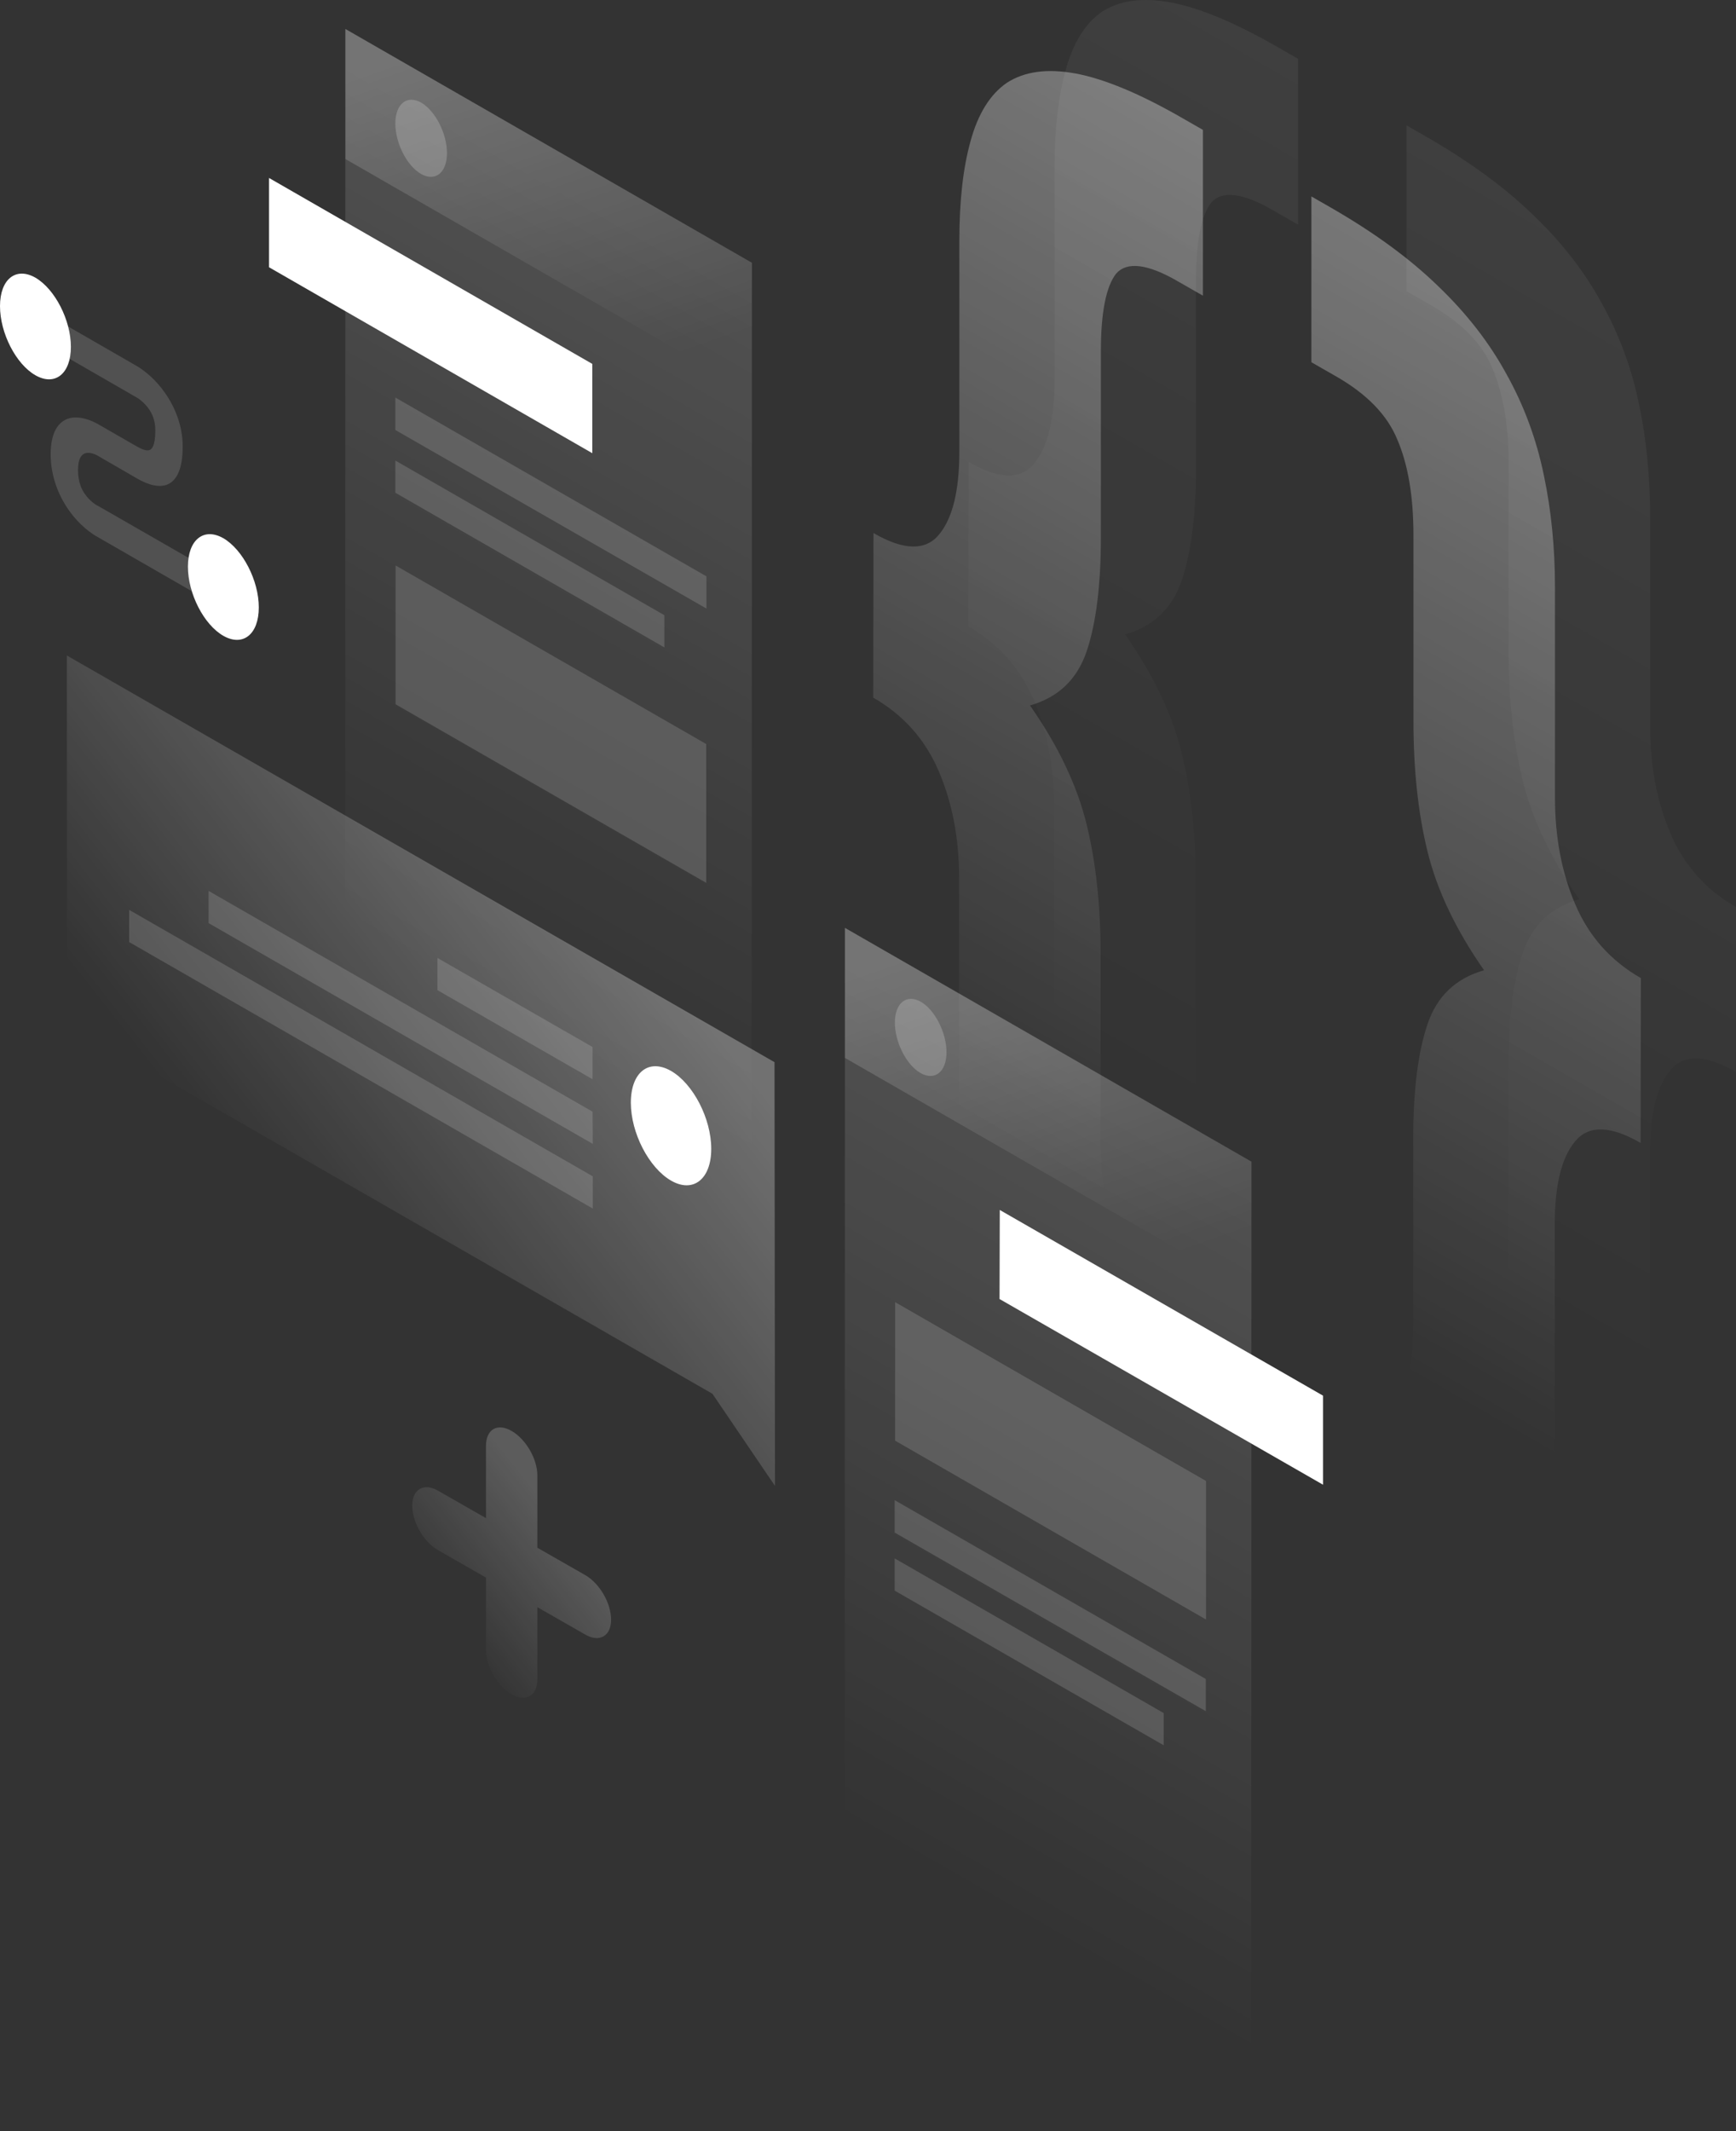 <svg width="440" height="540" viewBox="0 0 440 540" fill="none" xmlns="http://www.w3.org/2000/svg">
<rect x="0" y="0" width="440" height="540" fill="#333333" stroke="none"/>
<path opacity="0.07" d="M439.94 271.602C432.283 267.16 426.736 267.04 423.3 271.241C419.863 275.383 418.175 282.405 418.175 292.308V345.663C418.175 355.806 417.21 364.209 415.341 370.871C413.472 377.773 410.277 382.694 405.876 385.575C401.595 388.516 395.807 389.296 388.452 387.916C381.277 386.595 372.294 382.874 361.562 376.692L356.437 373.751V331.739L362.828 335.4C370.485 339.842 375.61 340.382 378.202 337.141C380.915 334.02 382.302 327.478 382.302 317.575V270.581C382.302 258.338 383.508 248.675 385.919 241.533C388.331 234.391 393.094 229.889 400.269 227.849C393.094 217.586 388.331 207.563 385.919 197.72C383.508 187.877 382.362 176.834 382.362 164.59V117.597C382.362 107.694 380.976 99.651 378.263 93.35C375.73 87.168 370.606 81.886 362.889 77.445L356.498 73.784V31.772L361.622 34.712C372.354 40.894 381.337 47.436 388.512 54.398C395.867 61.42 401.655 68.922 405.936 76.785C410.397 84.767 413.533 93.29 415.402 102.352C417.271 111.175 418.235 120.718 418.235 130.8V184.156C418.235 194.059 419.923 203.062 423.36 211.104C426.796 219.206 432.343 225.448 440 229.829L439.94 271.602Z" fill="url(#paint0_linear)"/>
<path opacity="0.07" d="M245.503 117.056C253.16 121.498 258.707 121.618 262.143 117.417C265.58 113.275 267.268 106.253 267.268 96.35V42.995C267.268 32.852 268.232 24.449 270.101 17.788C271.97 10.886 275.045 5.904 279.326 2.963C283.787 0.082 289.575 -0.698 296.75 0.622C304.105 2.003 313.149 5.784 323.881 11.966L329.005 14.907V56.919L322.614 53.258C314.958 48.816 309.712 48.216 306.999 51.337C304.467 54.578 303.141 61.12 303.141 71.023V118.017C303.141 130.26 301.935 139.923 299.523 147.065C297.112 154.147 292.349 158.709 285.174 160.749C292.349 171.012 297.112 181.035 299.523 190.878C301.935 200.721 303.08 211.764 303.08 224.008V271.001C303.08 280.904 304.346 288.947 306.939 295.128C309.652 301.43 314.897 306.772 322.554 311.153L328.945 314.814V356.827L323.82 353.886C313.089 347.704 304.045 341.102 296.69 334.08C289.515 327.118 283.727 319.676 279.266 311.693C274.985 303.831 271.91 295.369 270.041 286.246C268.172 277.423 267.207 267.881 267.207 257.798V204.442C267.207 194.539 265.519 185.536 262.083 177.494C258.646 169.392 253.1 163.15 245.443 158.769L245.503 117.056Z" fill="url(#paint1_linear)"/>
<path opacity="0.4" d="M415.824 289.607C408.167 285.166 402.62 285.045 399.183 289.247C395.747 293.388 394.059 300.41 394.059 310.313V363.668C394.059 373.811 393.094 382.214 391.225 388.876C389.356 395.778 386.161 400.699 381.759 403.58C377.479 406.521 371.691 407.301 364.335 405.921C357.161 404.6 348.178 400.879 337.446 394.697L332.321 391.757V349.744L338.712 353.405C346.369 357.847 351.494 358.387 354.086 355.146C356.799 352.025 358.186 345.483 358.186 335.58V288.587C358.186 276.343 359.392 266.68 361.803 259.538C364.215 252.396 368.978 247.895 376.152 245.854C368.978 235.591 364.215 225.568 361.803 215.725C359.392 205.882 358.246 194.839 358.246 182.596V135.602C358.246 125.699 356.859 117.657 354.146 111.355C351.614 105.173 346.489 99.891 338.772 95.45L332.381 91.789V49.777L337.506 52.718C348.238 58.9 357.221 65.441 364.396 72.403C371.751 79.425 377.539 86.928 381.82 94.79C386.281 102.772 389.416 111.295 391.285 120.357C393.154 129.18 394.119 138.723 394.119 148.806V202.161C394.119 212.064 395.807 221.067 399.244 229.109C402.68 237.212 408.227 243.453 415.884 247.835L415.824 289.607Z" fill="url(#paint2_linear)"/>
<path opacity="0.4" d="M221.387 135.062C229.044 139.503 234.59 139.623 238.027 135.422C241.463 131.281 243.152 124.259 243.152 114.356V61C243.152 50.857 244.116 42.455 245.985 35.793C247.854 28.891 250.929 23.909 255.21 20.968C259.671 18.088 265.459 17.307 272.634 18.628C279.989 20.008 289.033 23.789 299.764 29.971L304.889 32.912V74.924L298.498 71.263C290.841 66.822 285.596 66.222 282.883 69.343C280.351 72.584 279.024 79.125 279.024 89.028V136.022C279.024 148.266 277.819 157.928 275.407 165.07C272.995 172.153 268.232 176.714 261.058 178.754C268.232 189.017 272.995 199.04 275.407 208.883C277.819 218.726 278.964 229.769 278.964 242.013V289.007C278.964 298.91 280.23 306.952 282.823 313.134C285.536 319.436 290.781 324.777 298.438 329.158L304.829 332.819V374.832L299.704 371.891C288.972 365.709 279.929 359.107 272.573 352.085C265.399 345.123 259.611 337.681 255.149 329.699C250.869 321.836 247.794 313.374 245.925 304.251C244.056 295.429 243.091 285.886 243.091 275.803V222.447C243.091 212.544 241.403 203.542 237.967 195.499C234.53 187.397 228.983 181.155 221.326 176.774L221.387 135.062Z" fill="url(#paint3_linear)"/>
<path opacity="0.15" d="M87.542 7.344L190.578 66.582L190.518 312.233L87.481 252.996L87.542 7.344Z" fill="url(#paint4_linear)"/>
<path d="M68.189 45.095L150.123 92.209V114.836L68.189 67.722V45.095Z" fill="white"/>
<path opacity="0.15" d="M100.263 143.284L179.003 188.537V223.708L100.263 178.454V143.284Z" fill="white"/>
<path opacity="0.15" d="M100.203 100.732L179.063 146.045V154.207L100.203 108.954V100.732Z" fill="white"/>
<path opacity="0.15" d="M100.203 116.696L168.391 155.888V164.05L100.203 124.859V116.696Z" fill="white"/>
<path opacity="0.2" d="M87.542 7.344L190.578 66.582V99.531L87.542 40.294V7.344Z" fill="url(#paint5_linear)"/>
<path opacity="0.2" d="M113.286 38.794C113.286 43.775 110.332 46.116 106.714 44.075C103.097 41.975 100.203 36.273 100.203 31.291C100.203 26.31 103.157 23.969 106.775 26.01C110.332 28.11 113.286 33.812 113.286 38.794Z" fill="white"/>
<path opacity="0.15" d="M214.152 235.111L317.188 294.348L317.128 540L214.092 480.763L214.152 235.111Z" fill="url(#paint6_linear)"/>
<path d="M253.401 306.592L335.336 353.646V376.212L253.341 329.158L253.401 306.592Z" fill="white"/>
<path opacity="0.15" d="M226.873 329.939L305.673 375.252V410.362L226.873 365.049V329.939Z" fill="white"/>
<path opacity="0.15" d="M226.753 380.113L305.612 425.427V433.589L226.753 388.336V380.113Z" fill="white"/>
<path opacity="0.15" d="M226.753 394.878L294.941 434.069V442.231L226.753 403.04V394.878Z" fill="white"/>
<path opacity="0.2" d="M214.152 235.111L317.188 294.348V327.298L214.152 268.061V235.111Z" fill="url(#paint7_linear)"/>
<path opacity="0.2" d="M239.896 266.62C239.896 271.602 236.942 273.942 233.324 271.902C229.707 269.801 226.813 264.099 226.813 259.118C226.813 254.136 229.767 251.796 233.385 253.836C236.942 255.877 239.896 261.639 239.896 266.62Z" fill="white"/>
<path opacity="0.3" d="M196.306 269.141L16.942 166.091L17.002 259.178L180.57 353.165L196.426 376.512L196.306 269.141Z" fill="url(#paint8_linear)"/>
<path opacity="0.15" d="M150.184 265.3L110.874 242.733V250.896L150.184 273.462V265.3Z" fill="white"/>
<path opacity="0.15" d="M150.184 281.685L52.875 225.748V233.911L150.244 289.847L150.184 281.685Z" fill="white"/>
<path opacity="0.15" d="M150.244 298.069L32.738 230.55V238.712L150.244 306.232V298.069Z" fill="white"/>
<path d="M159.89 279.404C159.89 287.086 164.473 295.909 170.08 299.15C175.687 302.391 180.269 298.79 180.269 291.107C180.269 283.425 175.687 274.603 170.08 271.362C164.412 268.121 159.89 271.722 159.89 279.404Z" fill="white"/>
<path opacity="0.15" d="M34.667 100.732L10.913 87.048V79.065L34.667 92.749C36.596 93.89 39.43 96.11 41.842 99.591C44.434 103.312 46.303 107.994 46.303 113.095C46.303 118.737 44.856 121.918 42.143 122.878C39.551 123.718 36.536 122.278 34.667 121.198L24.9 115.556L24.84 115.496C23.996 115.016 22.669 114.536 21.644 114.836C20.8 115.076 19.775 115.976 19.775 119.097C19.775 122.218 20.74 124.139 21.584 125.279C22.609 126.719 23.935 127.74 24.779 128.16L24.9 128.22L54.804 145.385V153.367L25.081 136.262C23.031 135.182 20.077 132.961 17.545 129.42C14.771 125.519 12.842 120.597 12.842 115.076C12.842 109.614 14.771 106.793 17.484 106.013C20.017 105.293 22.971 106.373 25.021 107.574L34.727 113.155C36.114 113.936 37.199 114.296 37.862 114.056C38.405 113.876 39.37 113.095 39.37 109.074C39.37 106.433 38.526 104.753 37.682 103.553C36.717 102.232 35.451 101.152 34.667 100.732Z" fill="white"/>
<path d="M17.967 87.888C17.967 94.73 13.927 97.911 8.983 95.09C4.039 92.269 0 84.407 0 77.565C0 70.723 4.039 67.542 8.983 70.363C13.927 73.244 17.967 81.106 17.967 87.888Z" fill="white"/>
<path d="M65.596 153.907C65.596 160.749 61.557 163.93 56.613 161.109C51.669 158.288 47.63 150.426 47.63 143.584C47.63 136.742 51.669 133.561 56.613 136.382C61.557 139.263 65.596 147.125 65.596 153.907Z" fill="white"/>
<path opacity="0.2" d="M129.685 362.588C133.302 364.689 136.196 369.67 136.196 373.871V392.177L148.375 399.139C151.992 401.239 154.886 406.221 154.886 410.422C154.886 414.563 151.932 416.244 148.375 414.203L136.196 407.241V425.547C136.196 429.688 133.242 431.368 129.685 429.328C126.068 427.227 123.174 422.246 123.174 418.044V399.739L110.995 392.777C107.378 390.676 104.484 385.695 104.484 381.494C104.484 377.352 107.438 375.672 110.995 377.713L123.174 384.675V366.369C123.174 362.168 126.068 360.488 129.685 362.588Z" fill="url(#paint9_linear)"/>
<defs>
<linearGradient id="paint0_linear" x1="477.871" y1="43.906" x2="330.186" y2="301.03" gradientUnits="userSpaceOnUse">
<stop stop-color="white"/>
<stop offset="1" stop-color="white" stop-opacity="0"/>
</linearGradient>
<linearGradient id="paint1_linear" x1="406.374" y1="1.731" x2="258.689" y2="258.855" gradientUnits="userSpaceOnUse">
<stop stop-color="white"/>
<stop offset="1" stop-color="white" stop-opacity="0"/>
</linearGradient>
<linearGradient id="paint2_linear" x1="453.755" y1="61.911" x2="306.07" y2="319.035" gradientUnits="userSpaceOnUse">
<stop stop-color="white"/>
<stop offset="1" stop-color="white" stop-opacity="0"/>
</linearGradient>
<linearGradient id="paint3_linear" x1="382.257" y1="19.736" x2="234.573" y2="276.86" gradientUnits="userSpaceOnUse">
<stop stop-color="white"/>
<stop offset="1" stop-color="white" stop-opacity="0"/>
</linearGradient>
<linearGradient id="paint4_linear" x1="192.448" y1="67.634" x2="94.681" y2="237.786" gradientUnits="userSpaceOnUse">
<stop stop-color="white"/>
<stop offset="1" stop-color="white" stop-opacity="0"/>
</linearGradient>
<linearGradient id="paint5_linear" x1="122.894" y1="7.846" x2="154.001" y2="96.447" gradientUnits="userSpaceOnUse">
<stop stop-color="white"/>
<stop offset="1" stop-color="white" stop-opacity="0"/>
</linearGradient>
<linearGradient id="paint6_linear" x1="319.053" y1="295.416" x2="221.287" y2="465.567" gradientUnits="userSpaceOnUse">
<stop stop-color="white"/>
<stop offset="1" stop-color="white" stop-opacity="0"/>
</linearGradient>
<linearGradient id="paint7_linear" x1="249.5" y1="235.628" x2="280.606" y2="324.228" gradientUnits="userSpaceOnUse">
<stop stop-color="white"/>
<stop offset="1" stop-color="white" stop-opacity="0"/>
</linearGradient>
<linearGradient id="paint8_linear" x1="157.197" y1="231.889" x2="64.88" y2="304.499" gradientUnits="userSpaceOnUse">
<stop stop-color="white"/>
<stop offset="1" stop-color="white" stop-opacity="0"/>
</linearGradient>
<linearGradient id="paint9_linear" x1="142.261" y1="385.973" x2="110.796" y2="410.902" gradientUnits="userSpaceOnUse">
<stop stop-color="white"/>
<stop offset="1" stop-color="white" stop-opacity="0"/>
</linearGradient>
</defs>
</svg>
